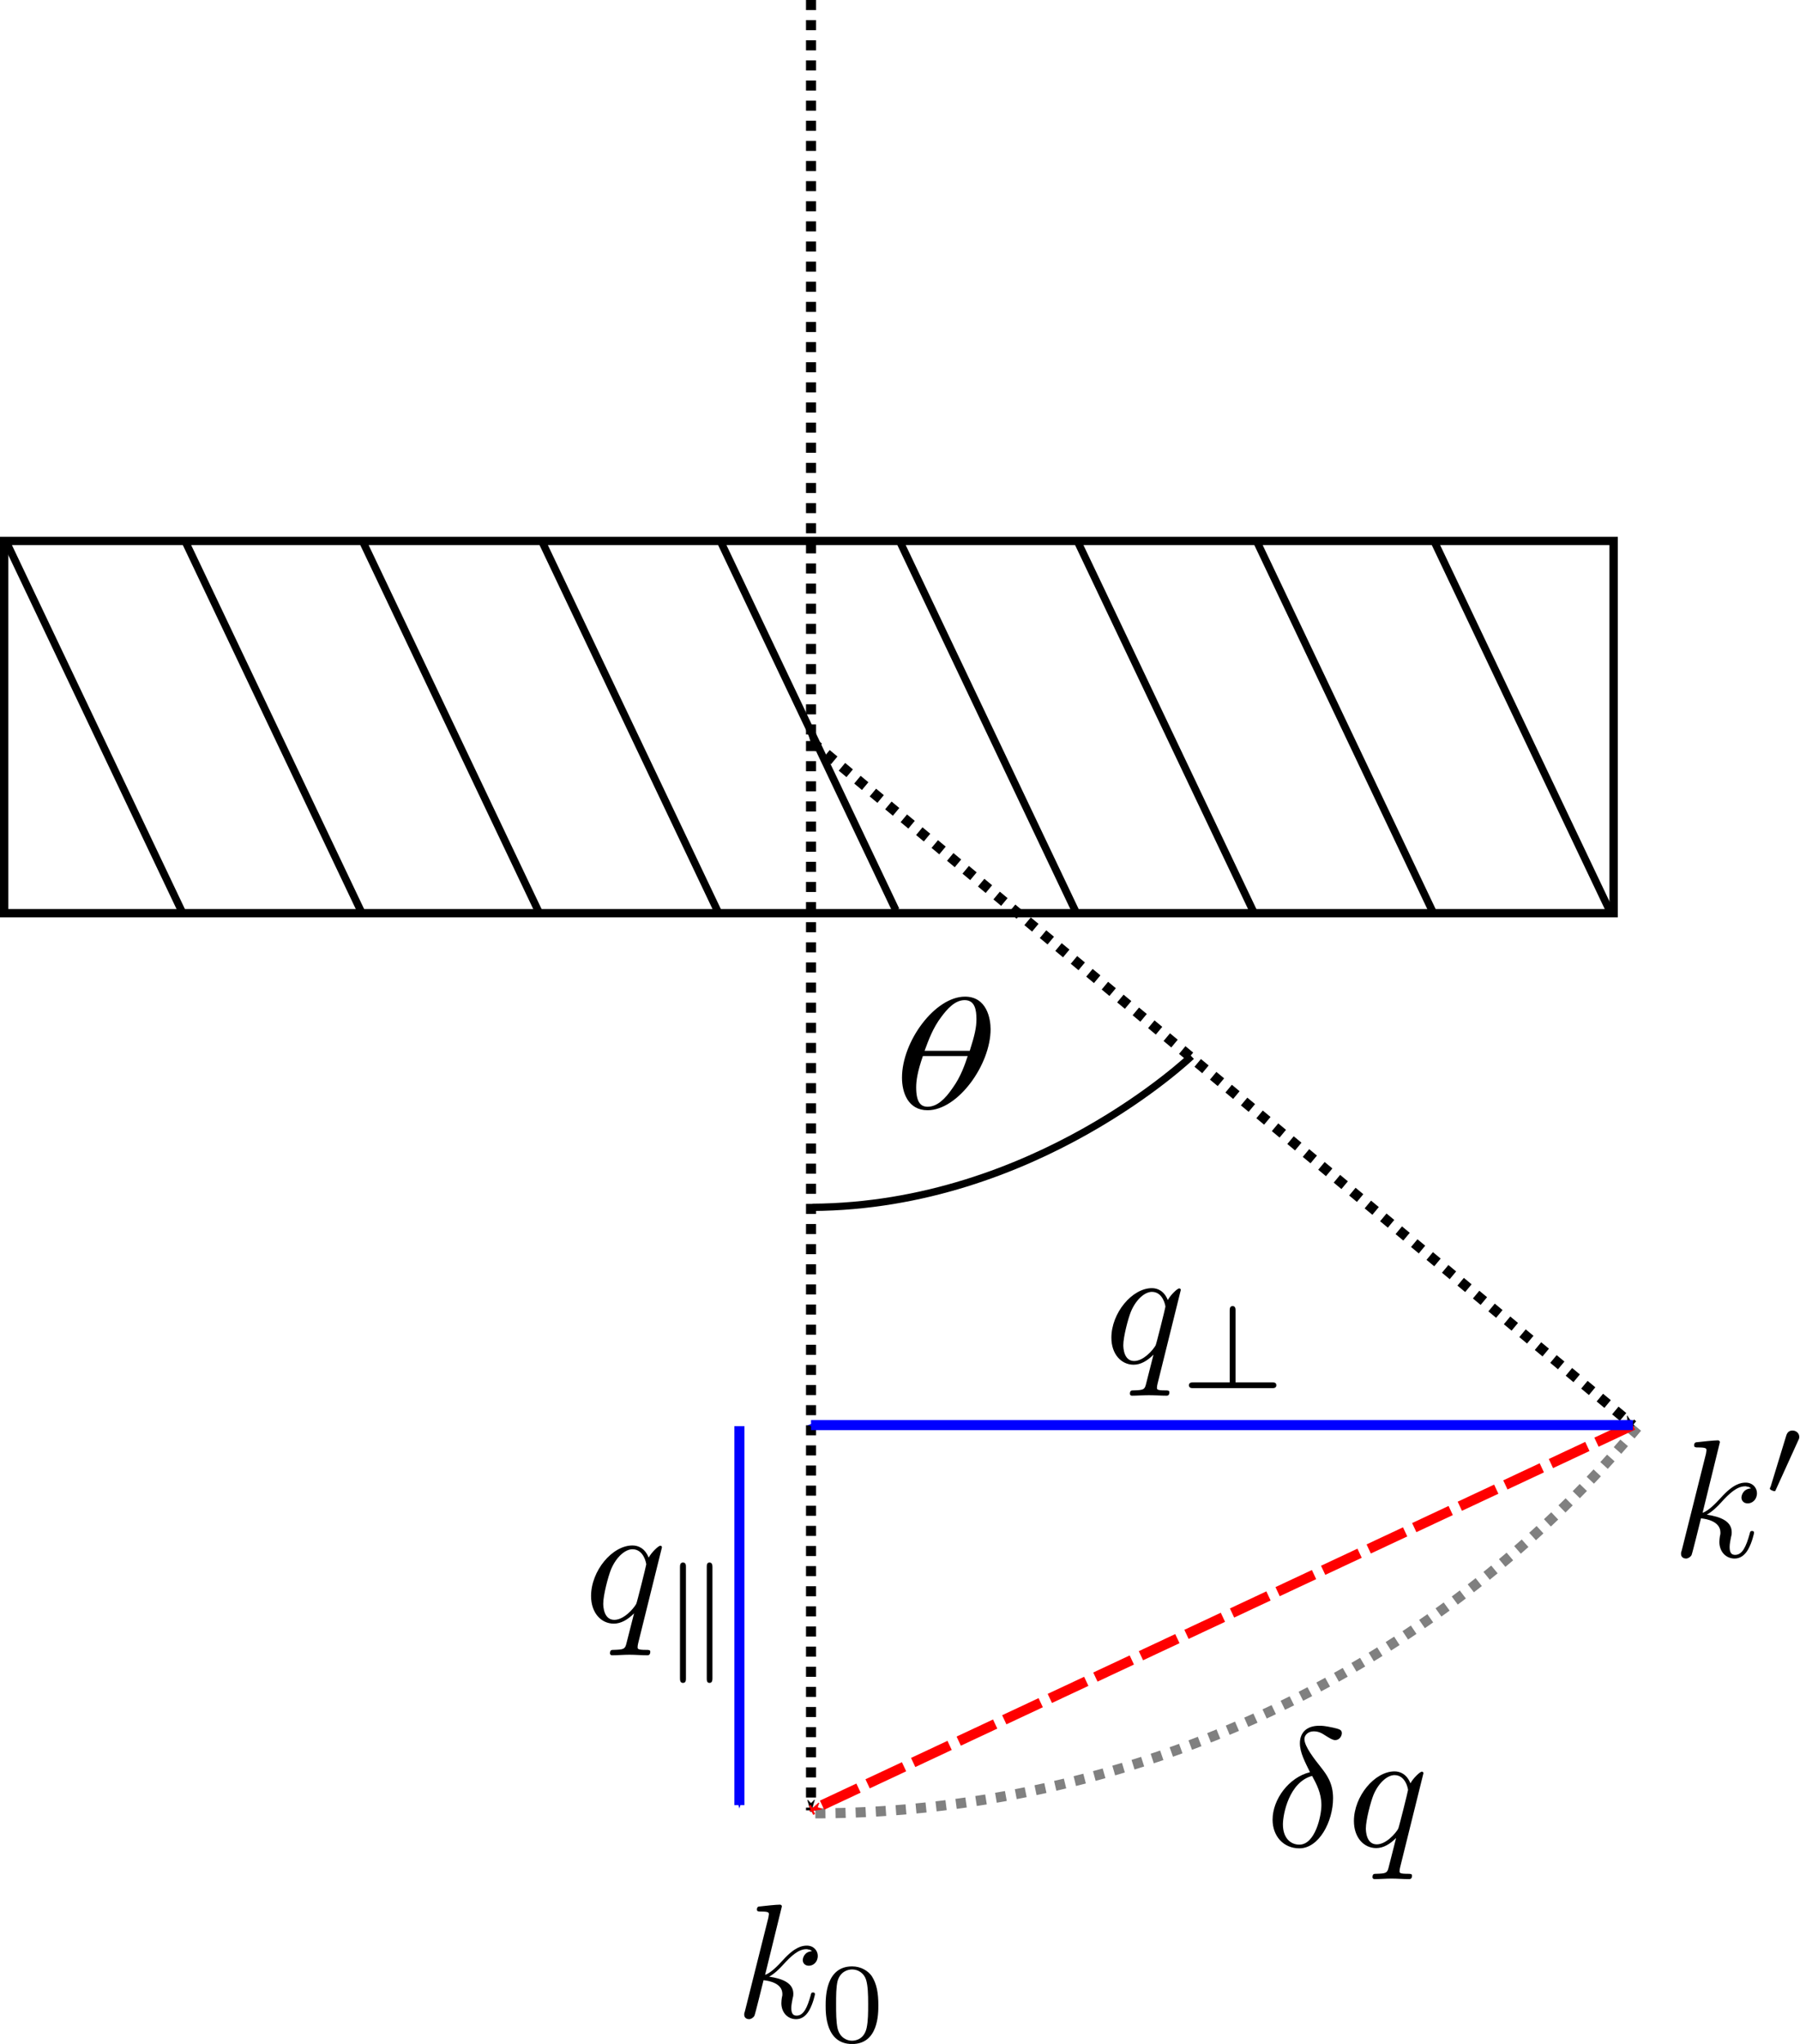<?xml version="1.0" encoding="UTF-8" standalone="no"?>
<svg
   xmlns:dc="http://purl.org/dc/elements/1.1/"
   xmlns:cc="http://creativecommons.org/ns#"
   xmlns:rdf="http://www.w3.org/1999/02/22-rdf-syntax-ns#"
   xmlns:svg="http://www.w3.org/2000/svg"
   xmlns="http://www.w3.org/2000/svg"
   xmlns:xlink="http://www.w3.org/1999/xlink"
   xmlns:sodipodi="http://sodipodi.sourceforge.net/DTD/sodipodi-0.dtd"
   xmlns:inkscape="http://www.inkscape.org/namespaces/inkscape"
   width="65.295mm"
   height="74.148mm"
   viewBox="0 0 65.295 74.148"
   version="1.1"
   id="svg4137"
   sodipodi:docname="scat.svg"
   inkscape:version="1.0.2-2 (e86c870879, 2021-01-15)"
   inkscape:export-filename="C:\Users\Jeroe\Documents\TU Delft\BEP report\Resources\Figures\scat.png"
   inkscape:export-xdpi="200"
   inkscape:export-ydpi="200">
  <defs
     id="defs4131">
    <marker
       style="overflow:visible"
       id="marker5602"
       refX="0"
       refY="0"
       orient="auto"
       inkscape:stockid="Arrow1Mend"
       inkscape:isstock="true">
      <path
         transform="matrix(-0.4,0,0,-0.4,-4,0)"
         style="fill:#0000ff;fill-opacity:1;fill-rule:evenodd;stroke:#0000ff;stroke-width:1pt;stroke-opacity:1"
         d="M 0,0 5,-5 -12.5,0 5,5 Z"
         id="path5600" />
    </marker>
    <marker
       style="overflow:visible"
       id="marker5542"
       refX="0"
       refY="0"
       orient="auto"
       inkscape:stockid="Arrow1Mend"
       inkscape:isstock="true">
      <path
         transform="matrix(-0.4,0,0,-0.4,-4,0)"
         style="fill:#0000ff;fill-opacity:1;fill-rule:evenodd;stroke:#0000ff;stroke-width:1pt;stroke-opacity:1"
         d="M 0,0 5,-5 -12.5,0 5,5 Z"
         id="path5540" />
    </marker>
    <marker
       style="overflow:visible"
       id="marker5102"
       refX="0"
       refY="0"
       orient="auto"
       inkscape:stockid="Arrow1Mend"
       inkscape:isstock="true">
      <path
         transform="matrix(-0.4,0,0,-0.4,-4,0)"
         style="fill:#ff0000;fill-opacity:1;fill-rule:evenodd;stroke:#ff0000;stroke-width:1pt;stroke-opacity:1"
         d="M 0,0 5,-5 -12.5,0 5,5 Z"
         id="path5100" />
    </marker>
    <marker
       style="overflow:visible"
       id="marker5048"
       refX="0"
       refY="0"
       orient="auto"
       inkscape:stockid="Arrow1Mend"
       inkscape:isstock="true"
       inkscape:collect="always">
      <path
         transform="matrix(-0.4,0,0,-0.4,-4,0)"
         style="fill:#000000;fill-opacity:1;fill-rule:evenodd;stroke:#000000;stroke-width:1pt;stroke-opacity:1"
         d="M 0,0 5,-5 -12.5,0 5,5 Z"
         id="path5046" />
    </marker>
    <marker
       style="overflow:visible"
       id="marker4988"
       refX="0"
       refY="0"
       orient="auto"
       inkscape:stockid="Arrow1Mend"
       inkscape:isstock="true"
       inkscape:collect="always">
      <path
         transform="matrix(-0.4,0,0,-0.4,-4,0)"
         style="fill:#000000;fill-opacity:1;fill-rule:evenodd;stroke:#000000;stroke-width:1pt;stroke-opacity:1"
         d="M 0,0 5,-5 -12.5,0 5,5 Z"
         id="path4986" />
    </marker>
    <marker
       style="overflow:visible"
       id="Arrow1Mend"
       refX="0"
       refY="0"
       orient="auto"
       inkscape:stockid="Arrow1Mend"
       inkscape:isstock="true"
       inkscape:collect="always">
      <path
         transform="matrix(-0.4,0,0,-0.4,-4,0)"
         style="fill:#000000;fill-opacity:1;fill-rule:evenodd;stroke:#000000;stroke-width:1pt;stroke-opacity:1"
         d="M 0,0 5,-5 -12.5,0 5,5 Z"
         id="path1010" />
    </marker>
    <marker
       style="overflow:visible"
       id="TriangleOutL"
       refX="0"
       refY="0"
       orient="auto"
       inkscape:stockid="TriangleOutL"
       inkscape:isstock="true">
      <path
         transform="scale(0.8)"
         style="fill:#000000;fill-opacity:1;fill-rule:evenodd;stroke:#000000;stroke-width:1pt;stroke-opacity:1"
         d="M 5.77,0 -2.88,5 V -5 Z"
         id="path1143" />
    </marker>
    <marker
       style="overflow:visible"
       id="Arrow2Lend"
       refX="0"
       refY="0"
       orient="auto"
       inkscape:stockid="Arrow2Lend"
       inkscape:isstock="true">
      <path
         transform="matrix(-1.1,0,0,-1.1,-1.1,0)"
         d="M 8.719,4.034 -2.207,0.016 8.719,-4.002 c -1.745,2.372 -1.735,5.617 -6e-7,8.035 z"
         style="fill:#000000;fill-opacity:1;fill-rule:evenodd;stroke:#000000;stroke-width:0.625;stroke-linejoin:round;stroke-opacity:1"
         id="path1022" />
    </marker>
    <g
       id="g3400">
      <symbol
         overflow="visible"
         id="symbol2512">
        <path
           style="stroke:none"
           d=""
           id="path5569" />
      </symbol>
      <symbol
         overflow="visible"
         id="symbol6462">
        <path
           style="stroke:none"
           d="m 4.531,-4.984 c 0,-0.656 -0.172,-2.047 -1.188,-2.047 -1.391,0 -2.922,2.812 -2.922,5.094 0,0.938 0.281,2.047 1.188,2.047 1.406,0 2.922,-2.859 2.922,-5.094 z M 1.469,-3.625 C 1.641,-4.25 1.844,-5.047 2.25,-5.766 2.516,-6.25 2.875,-6.812 3.328,-6.812 c 0.484,0 0.547,0.641 0.547,1.203 0,0.5 -0.078,1 -0.312,1.984 z m 2,0.328 C 3.359,-2.844 3.156,-2 2.766,-1.281 c -0.344,0.688 -0.719,1.172 -1.156,1.172 -0.328,0 -0.531,-0.297 -0.531,-1.219 0,-0.422 0.062,-1 0.312,-1.969 z m 0,0"
           id="path8601" />
      </symbol>
    </g>
    <g
       id="g1224">
      <symbol
         overflow="visible"
         id="symbol3183">
        <path
           style="stroke:none"
           d=""
           id="path7374" />
      </symbol>
      <symbol
         overflow="visible"
         id="symbol7370">
        <path
           style="stroke:none"
           d="m 2.859,-6.812 c 0,0 0,-0.109 -0.125,-0.109 -0.234,0 -0.953,0.078 -1.219,0.109 -0.078,0 -0.188,0.016 -0.188,0.188 0,0.125 0.094,0.125 0.234,0.125 0.484,0 0.5,0.062 0.5,0.172 L 2.031,-6.125 0.594,-0.391 c -0.047,0.141 -0.047,0.156 -0.047,0.219 0,0.234 0.203,0.281 0.297,0.281 0.125,0 0.266,-0.094 0.328,-0.203 0.047,-0.094 0.5,-1.938 0.562,-2.188 0.344,0.031 1.156,0.188 1.156,0.844 0,0.078 0,0.109 -0.031,0.219 -0.016,0.109 -0.031,0.234 -0.031,0.344 0,0.578 0.391,0.984 0.906,0.984 0.297,0 0.578,-0.156 0.797,-0.531 0.25,-0.438 0.359,-0.984 0.359,-1 0,-0.109 -0.094,-0.109 -0.125,-0.109 -0.094,0 -0.109,0.047 -0.141,0.188 -0.203,0.719 -0.422,1.234 -0.859,1.234 -0.203,0 -0.328,-0.109 -0.328,-0.469 0,-0.172 0.047,-0.406 0.078,-0.562 C 3.562,-1.312 3.562,-1.344 3.562,-1.453 3.562,-2.094 2.938,-2.375 2.078,-2.5 2.391,-2.672 2.719,-2.984 2.938,-3.234 3.422,-3.766 3.875,-4.188 4.359,-4.188 c 0.062,0 0.078,0 0.094,0.016 0.125,0.016 0.125,0.016 0.219,0.078 0.016,0 0.016,0.016 0.031,0.031 -0.469,0.031 -0.562,0.422 -0.562,0.547 0,0.156 0.109,0.344 0.375,0.344 0.266,0 0.547,-0.219 0.547,-0.609 0,-0.297 -0.234,-0.625 -0.672,-0.625 -0.281,0 -0.734,0.078 -1.453,0.875 -0.344,0.375 -0.734,0.781 -1.109,0.922 z m 0,0"
           id="path6457" />
      </symbol>
      <symbol
         overflow="visible"
         id="symbol5178">
        <path
           style="stroke:none"
           d=""
           id="path5251" />
      </symbol>
      <symbol
         overflow="visible"
         id="symbol5036">
        <path
           style="stroke:none"
           d="M 3.594,-2.219 C 3.594,-2.984 3.5,-3.547 3.188,-4.031 2.969,-4.344 2.531,-4.625 1.984,-4.625 c -1.625,0 -1.625,1.906 -1.625,2.406 0,0.5 0,2.359 1.625,2.359 1.609,0 1.609,-1.859 1.609,-2.359 z M 1.984,-0.062 c -0.328,0 -0.75,-0.188 -0.891,-0.75 C 1,-1.219 1,-1.797 1,-2.312 1,-2.828 1,-3.359 1.094,-3.734 1.25,-4.281 1.688,-4.438 1.984,-4.438 c 0.375,0 0.734,0.234 0.859,0.641 0.109,0.375 0.125,0.875 0.125,1.484 0,0.516 0,1.031 -0.094,1.469 -0.141,0.641 -0.609,0.781 -0.891,0.781 z m 0,0"
           id="path8747" />
      </symbol>
    </g>
    <g
       id="g3191">
      <symbol
         overflow="visible"
         id="symbol685">
        <path
           style="stroke:none"
           d=""
           id="path5994" />
      </symbol>
      <symbol
         overflow="visible"
         id="symbol8479">
        <path
           style="stroke:none"
           d="m 2.859,-6.812 c 0,0 0,-0.109 -0.125,-0.109 -0.234,0 -0.953,0.078 -1.219,0.109 -0.078,0 -0.188,0.016 -0.188,0.188 0,0.125 0.094,0.125 0.234,0.125 0.484,0 0.5,0.062 0.5,0.172 L 2.031,-6.125 0.594,-0.391 c -0.047,0.141 -0.047,0.156 -0.047,0.219 0,0.234 0.203,0.281 0.297,0.281 0.125,0 0.266,-0.094 0.328,-0.203 0.047,-0.094 0.5,-1.938 0.562,-2.188 0.344,0.031 1.156,0.188 1.156,0.844 0,0.078 0,0.109 -0.031,0.219 -0.016,0.109 -0.031,0.234 -0.031,0.344 0,0.578 0.391,0.984 0.906,0.984 0.297,0 0.578,-0.156 0.797,-0.531 0.25,-0.438 0.359,-0.984 0.359,-1 0,-0.109 -0.094,-0.109 -0.125,-0.109 -0.094,0 -0.109,0.047 -0.141,0.188 -0.203,0.719 -0.422,1.234 -0.859,1.234 -0.203,0 -0.328,-0.109 -0.328,-0.469 0,-0.172 0.047,-0.406 0.078,-0.562 C 3.562,-1.312 3.562,-1.344 3.562,-1.453 3.562,-2.094 2.938,-2.375 2.078,-2.5 2.391,-2.672 2.719,-2.984 2.938,-3.234 3.422,-3.766 3.875,-4.188 4.359,-4.188 c 0.062,0 0.078,0 0.094,0.016 0.125,0.016 0.125,0.016 0.219,0.078 0.016,0 0.016,0.016 0.031,0.031 -0.469,0.031 -0.562,0.422 -0.562,0.547 0,0.156 0.109,0.344 0.375,0.344 0.266,0 0.547,-0.219 0.547,-0.609 0,-0.297 -0.234,-0.625 -0.672,-0.625 -0.281,0 -0.734,0.078 -1.453,0.875 -0.344,0.375 -0.734,0.781 -1.109,0.922 z m 0,0"
           id="path2038" />
      </symbol>
      <symbol
         overflow="visible"
         id="symbol6825">
        <path
           style="stroke:none"
           d=""
           id="path2167" />
      </symbol>
      <symbol
         overflow="visible"
         id="symbol3158">
        <path
           style="stroke:none"
           d="m 2.016,-3.297 c 0.062,-0.109 0.062,-0.172 0.062,-0.219 0,-0.219 -0.188,-0.375 -0.406,-0.375 -0.266,0 -0.344,0.219 -0.375,0.328 L 0.375,-0.547 c -0.016,0.016 -0.047,0.094 -0.047,0.109 0,0.078 0.219,0.156 0.281,0.156 0.047,0 0.047,-0.016 0.094,-0.125 z m 0,0"
           id="path6195" />
      </symbol>
    </g>
    <g
       id="g8272">
      <symbol
         overflow="visible"
         id="symbol8775">
        <path
           style="stroke:none"
           d=""
           id="path335" />
      </symbol>
      <symbol
         overflow="visible"
         id="symbol5020">
        <path
           style="stroke:none"
           d="M 2.625,-4.359 C 1.391,-4.062 0.422,-2.766 0.422,-1.562 0.422,-0.594 1.062,0.125 2,0.125 c 1.156,0 1.984,-1.578 1.984,-2.953 0,-0.906 -0.391,-1.406 -0.734,-1.844 C 2.891,-5.125 2.297,-5.875 2.297,-6.312 c 0,-0.219 0.203,-0.453 0.547,-0.453 0.312,0 0.5,0.125 0.719,0.266 0.203,0.125 0.391,0.25 0.547,0.25 C 4.359,-6.25 4.5,-6.484 4.5,-6.656 4.5,-6.875 4.344,-6.891 3.984,-6.984 3.469,-7.094 3.328,-7.094 3.172,-7.094 c -0.781,0 -1.141,0.438 -1.141,1.031 0,0.547 0.297,1.094 0.594,1.703 z m 0.125,0.219 c 0.25,0.469 0.547,1 0.547,1.719 0,0.656 -0.375,2.328 -1.297,2.328 -0.547,0 -0.969,-0.422 -0.969,-1.188 0,-0.625 0.375,-2.5 1.719,-2.859 z m 0,0"
           id="path4917" />
      </symbol>
      <symbol
         overflow="visible"
         id="symbol3379">
        <path
           style="stroke:none"
           d="m 4.5,-4.297 c 0,-0.047 -0.031,-0.094 -0.094,-0.094 -0.109,0 -0.516,0.391 -0.672,0.688 C 3.516,-4.25 3.125,-4.406 2.797,-4.406 c -1.172,0 -2.391,1.469 -2.391,2.922 0,0.969 0.578,1.594 1.312,1.594 0.422,0 0.812,-0.234 1.172,-0.594 -0.094,0.344 -0.422,1.688 -0.453,1.781 -0.078,0.281 -0.156,0.312 -0.719,0.328 -0.125,0 -0.219,0 -0.219,0.203 0,0 0,0.109 0.125,0.109 0.312,0 0.672,-0.031 1,-0.031 0.328,0 0.688,0.031 1.031,0.031 0.047,0 0.172,0 0.172,-0.203 C 3.828,1.625 3.734,1.625 3.562,1.625 3.094,1.625 3.094,1.562 3.094,1.469 3.094,1.391 3.109,1.328 3.125,1.25 Z m -2.75,4.188 c -0.609,0 -0.641,-0.766 -0.641,-0.938 0,-0.484 0.281,-1.562 0.453,-1.984 0.312,-0.734 0.828,-1.156 1.234,-1.156 0.656,0 0.797,0.812 0.797,0.875 0,0.062 -0.547,2.25 -0.578,2.281 C 2.859,-0.75 2.297,-0.109 1.75,-0.109 Z m 0,0"
           id="path3673" />
      </symbol>
    </g>
    <g
       id="g8952">
      <symbol
         overflow="visible"
         id="symbol3795">
        <path
           style="stroke:none"
           d=""
           id="path6960" />
      </symbol>
      <symbol
         overflow="visible"
         id="symbol8933">
        <path
           style="stroke:none"
           d="m 4.5,-4.297 c 0,-0.047 -0.031,-0.094 -0.094,-0.094 -0.109,0 -0.516,0.391 -0.672,0.688 C 3.516,-4.25 3.125,-4.406 2.797,-4.406 c -1.172,0 -2.391,1.469 -2.391,2.922 0,0.969 0.578,1.594 1.312,1.594 0.422,0 0.812,-0.234 1.172,-0.594 -0.094,0.344 -0.422,1.688 -0.453,1.781 -0.078,0.281 -0.156,0.312 -0.719,0.328 -0.125,0 -0.219,0 -0.219,0.203 0,0 0,0.109 0.125,0.109 0.312,0 0.672,-0.031 1,-0.031 0.328,0 0.688,0.031 1.031,0.031 0.047,0 0.172,0 0.172,-0.203 C 3.828,1.625 3.734,1.625 3.562,1.625 3.094,1.625 3.094,1.562 3.094,1.469 3.094,1.391 3.109,1.328 3.125,1.25 Z m -2.75,4.188 c -0.609,0 -0.641,-0.766 -0.641,-0.938 0,-0.484 0.281,-1.562 0.453,-1.984 0.312,-0.734 0.828,-1.156 1.234,-1.156 0.656,0 0.797,0.812 0.797,0.875 0,0.062 -0.547,2.25 -0.578,2.281 C 2.859,-0.75 2.297,-0.109 1.75,-0.109 Z m 0,0"
           id="path2810" />
      </symbol>
      <symbol
         overflow="visible"
         id="symbol6738">
        <path
           style="stroke:none"
           d=""
           id="path6402" />
      </symbol>
      <symbol
         overflow="visible"
         id="symbol4313">
        <path
           style="stroke:none"
           d="m 3.281,-4.562 c 0,-0.109 0,-0.281 -0.172,-0.281 -0.172,0 -0.172,0.172 -0.172,0.281 v 4.219 h -2.125 c -0.109,0 -0.281,0 -0.281,0.172 C 0.531,0 0.703,0 0.812,0 H 5.406 C 5.516,0 5.688,0 5.688,-0.172 5.688,-0.344 5.531,-0.344 5.406,-0.344 h -2.125 z m 0,0"
           id="path107" />
      </symbol>
    </g>
    <g
       id="g9776">
      <symbol
         overflow="visible"
         id="symbol9612">
        <path
           style="stroke:none"
           d=""
           id="path2139" />
      </symbol>
      <symbol
         overflow="visible"
         id="symbol8576">
        <path
           style="stroke:none"
           d="m 4.5,-4.297 c 0,-0.047 -0.031,-0.094 -0.094,-0.094 -0.109,0 -0.516,0.391 -0.672,0.688 C 3.516,-4.25 3.125,-4.406 2.797,-4.406 c -1.172,0 -2.391,1.469 -2.391,2.922 0,0.969 0.578,1.594 1.312,1.594 0.422,0 0.812,-0.234 1.172,-0.594 -0.094,0.344 -0.422,1.688 -0.453,1.781 -0.078,0.281 -0.156,0.312 -0.719,0.328 -0.125,0 -0.219,0 -0.219,0.203 0,0 0,0.109 0.125,0.109 0.312,0 0.672,-0.031 1,-0.031 0.328,0 0.688,0.031 1.031,0.031 0.047,0 0.172,0 0.172,-0.203 C 3.828,1.625 3.734,1.625 3.562,1.625 3.094,1.625 3.094,1.562 3.094,1.469 3.094,1.391 3.109,1.328 3.125,1.25 Z m -2.75,4.188 c -0.609,0 -0.641,-0.766 -0.641,-0.938 0,-0.484 0.281,-1.562 0.453,-1.984 0.312,-0.734 0.828,-1.156 1.234,-1.156 0.656,0 0.797,0.812 0.797,0.875 0,0.062 -0.547,2.25 -0.578,2.281 C 2.859,-0.75 2.297,-0.109 1.75,-0.109 Z m 0,0"
           id="path7795" />
      </symbol>
      <symbol
         overflow="visible"
         id="symbol199">
        <path
           style="stroke:none"
           d=""
           id="path8295" />
      </symbol>
      <symbol
         overflow="visible"
         id="symbol6613">
        <path
           style="stroke:none"
           d="m 1.438,-4.969 c 0,-0.094 0,-0.25 -0.172,-0.25 -0.172,0 -0.172,0.172 -0.172,0.297 V 1.438 c 0,0.125 0,0.297 0.172,0.297 0.172,0 0.172,-0.156 0.172,-0.266 z m 1.531,0.047 c 0,-0.125 0,-0.297 -0.172,-0.297 -0.156,0 -0.156,0.156 -0.156,0.25 v 6.438 c 0,0.109 0,0.266 0.156,0.266 0.172,0 0.172,-0.172 0.172,-0.297 z m 0,0"
           id="path6254" />
      </symbol>
    </g>
  </defs>
  <sodipodi:namedview
     id="base"
     pagecolor="#ffffff"
     bordercolor="#666666"
     borderopacity="1.0"
     inkscape:pageopacity="0.0"
     inkscape:pageshadow="2"
     inkscape:zoom="3.959798"
     inkscape:cx="137.25829"
     inkscape:cy="176.83858"
     inkscape:document-units="mm"
     inkscape:current-layer="layer1"
     inkscape:document-rotation="0"
     showgrid="false"
     inkscape:window-width="3806"
     inkscape:window-height="2036"
     inkscape:window-x="6"
     inkscape:window-y="16"
     inkscape:window-maximized="0" />
  <g
     inkscape:label="Layer 1"
     inkscape:groupmode="layer"
     id="layer1"
     transform="translate(-39.324,-3.024)">
    <rect
       style="fill:none;stroke:#000000;stroke-width:0.302;stroke-miterlimit:4;stroke-dasharray:none;stroke-dashoffset:0"
       id="rect4700"
       width="58.383"
       height="13.504"
       x="39.475"
       y="22.648" />
    <path
       style="fill:none;stroke:#000000;stroke-width:0.274;stroke-linecap:butt;stroke-linejoin:miter;stroke-miterlimit:4;stroke-dasharray:none;stroke-opacity:1"
       d="M 39.556,22.694 45.913,36.071"
       id="path4702" />
    <path
       style="fill:none;stroke:#000000;stroke-width:0.274;stroke-linecap:butt;stroke-linejoin:miter;stroke-miterlimit:4;stroke-dasharray:none;stroke-opacity:1"
       d="m 46.066,22.711 6.357,13.378"
       id="path4702-9" />
    <path
       style="fill:none;stroke:#000000;stroke-width:0.274;stroke-linecap:butt;stroke-linejoin:miter;stroke-miterlimit:4;stroke-dasharray:none;stroke-opacity:1"
       d="m 52.499,22.702 6.357,13.378"
       id="path4702-0" />
    <path
       style="fill:none;stroke:#000000;stroke-width:0.274;stroke-linecap:butt;stroke-linejoin:miter;stroke-miterlimit:4;stroke-dasharray:none;stroke-opacity:1"
       d="M 59.009,22.719 65.367,36.097"
       id="path4702-9-6" />
    <path
       style="fill:none;stroke:#000000;stroke-width:0.274;stroke-linecap:butt;stroke-linejoin:miter;stroke-miterlimit:4;stroke-dasharray:none;stroke-opacity:1"
       d="m 65.462,22.665 3.179,6.689 3.179,6.689"
       id="path4702-01"
       sodipodi:nodetypes="ccc" />
    <path
       style="fill:none;stroke:#000000;stroke-width:0.274;stroke-linecap:butt;stroke-linejoin:miter;stroke-miterlimit:4;stroke-dasharray:none;stroke-opacity:1"
       d="m 71.972,22.682 6.357,13.378"
       id="path4702-9-0" />
    <path
       style="fill:none;stroke:#000000;stroke-width:0.274;stroke-linecap:butt;stroke-linejoin:miter;stroke-miterlimit:4;stroke-dasharray:none;stroke-opacity:1"
       d="m 78.434,22.713 6.357,13.378"
       id="path4702-6" />
    <path
       style="fill:none;stroke:#000000;stroke-width:0.274;stroke-linecap:butt;stroke-linejoin:miter;stroke-miterlimit:4;stroke-dasharray:none;stroke-opacity:1"
       d="m 84.944,22.73 6.357,13.378"
       id="path4702-9-7" />
    <path
       style="fill:none;stroke:#000000;stroke-width:0.274;stroke-linecap:butt;stroke-linejoin:miter;stroke-miterlimit:4;stroke-dasharray:none;stroke-opacity:1"
       d="m 91.377,22.721 6.357,13.378"
       id="path4702-0-8" />
    <path
       style="fill:none;stroke:#000000;stroke-width:0.365;stroke-linecap:butt;stroke-linejoin:miter;stroke-miterlimit:4;stroke-dasharray:0.365, 0.365;stroke-dashoffset:0;stroke-opacity:1;marker-end:url(#Arrow1Mend)"
       d="M 68.744,3.024 V 29.907"
       id="path4860" />
    <path
       id="path4964"
       style="fill:none;stroke:#808080;stroke-width:1.38;stroke-miterlimit:4;stroke-dasharray:1.38, 1.38;stroke-dashoffset:0;stroke-opacity:1"
       d="M 372.504,206.825 A 146.607,146.607 0 0 1 259.821,259.643"
       transform="scale(0.265)" />
    <path
       style="fill:none;stroke:#000000;stroke-width:0.365;stroke-linecap:butt;stroke-linejoin:miter;stroke-miterlimit:4;stroke-dasharray:0.365, 0.365;stroke-dashoffset:0;stroke-opacity:1;marker-end:url(#marker4988)"
       d="m 68.744,29.907 -5e-6,38.79"
       id="path4978" />
    <path
       style="fill:none;stroke:#000000;stroke-width:0.365;stroke-linecap:butt;stroke-linejoin:miter;stroke-miterlimit:4;stroke-dasharray:0.365, 0.365;stroke-dashoffset:0;stroke-opacity:1;marker-end:url(#marker5048)"
       d="M 68.744,29.907 98.558,54.722"
       id="path5038" />
    <path
       style="fill:none;stroke:#ff0000;stroke-width:0.365;stroke-linecap:butt;stroke-linejoin:miter;stroke-miterlimit:4;stroke-dasharray:1.46, 0.365;stroke-dashoffset:0;stroke-opacity:1;marker-end:url(#marker5102)"
       d="M 98.558,54.722 68.744,68.697"
       id="path5092" />
    <path
       style="fill:none;stroke:#0000ff;stroke-width:0.365;stroke-linecap:butt;stroke-linejoin:miter;stroke-miterlimit:4;stroke-dasharray:none;stroke-opacity:1;marker-end:url(#marker5542)"
       d="M 98.558,54.722 H 68.744"
       id="path5362" />
    <path
       style="fill:none;stroke:#0000ff;stroke-width:0.365;stroke-linecap:butt;stroke-linejoin:miter;stroke-miterlimit:4;stroke-dasharray:none;stroke-opacity:1;marker-end:url(#marker5602)"
       d="M 66.146,54.759 V 68.508"
       id="path5598" />
    <path
       style="fill:none;stroke:#000000;stroke-width:0.265px;stroke-linecap:butt;stroke-linejoin:miter;stroke-opacity:1"
       d="m 68.792,46.822 c 8.079,-0.047 13.749,-5.481 13.749,-5.481"
       id="path5664" />
    <g
       inkscape:label=""
       transform="matrix(0.782,0,0,0.577,-0.171,-4.057)"
       id="g5711">
      <g
         id="g713">
        <g
           style="fill:#000000;fill-opacity:1"
           id="g4805">
          <use
             xlink:href="#symbol6462"
             x="91.925"
             y="81.963"
             id="use9943"
             width="100%"
             height="100%" />
        </g>
      </g>
    </g>
    <g
       inkscape:label=""
       transform="matrix(0.591,0,0,0.591,11.669,27.768)"
       id="g5784">
      <g
         id="g3645">
        <g
           style="fill:#000000;fill-opacity:1"
           id="g4542">
          <use
             xlink:href="#symbol7370"
             x="91.925"
             y="81.963"
             id="use6896"
             width="100%"
             height="100%" />
        </g>
        <g
           style="fill:#000000;fill-opacity:1"
           id="g6238">
          <use
             xlink:href="#symbol5036"
             x="97.112"
             y="83.457"
             id="use6469"
             width="100%"
             height="100%" />
        </g>
      </g>
    </g>
    <g
       inkscape:label=""
       transform="matrix(0.61,0,0,0.61,43.895,9.499)"
       id="g5878">
      <g
         id="g5777">
        <g
           style="fill:#000000;fill-opacity:1"
           id="g4383">
          <use
             xlink:href="#symbol8479"
             x="91.925"
             y="81.963"
             id="use7002"
             width="100%"
             height="100%" />
        </g>
        <g
           style="fill:#000000;fill-opacity:1"
           id="g2676">
          <use
             xlink:href="#symbol3158"
             x="97.425"
             y="78.348"
             id="use4828"
             width="100%"
             height="100%" />
        </g>
      </g>
    </g>
    <g
       inkscape:label=""
       transform="matrix(0.616,0,0,0.616,28.601,19.509)"
       id="g5985">
      <g
         id="g3514">
        <g
           style="fill:#000000;fill-opacity:1"
           id="g5246">
          <use
             xlink:href="#symbol5020"
             x="91.925"
             y="81.963"
             id="use302"
             width="100%"
             height="100%" />
        </g>
        <g
           style="fill:#000000;fill-opacity:1"
           id="g2797">
          <use
             xlink:href="#symbol3379"
             x="96.731"
             y="81.963"
             id="use4309"
             width="100%"
             height="100%" />
        </g>
      </g>
    </g>
    <g
       inkscape:label=""
       transform="matrix(0.615,0,0,0.615,22.856,2.056)"
       id="g6105">
      <g
         id="g7442">
        <g
           style="fill:#000000;fill-opacity:1"
           id="g5087">
          <use
             xlink:href="#symbol8933"
             x="91.925"
             y="81.963"
             id="use4616"
             width="100%"
             height="100%" />
        </g>
        <g
           style="fill:#000000;fill-opacity:1"
           id="g3966">
          <use
             xlink:href="#symbol4313"
             x="96.373"
             y="83.457"
             id="use847"
             width="100%"
             height="100%" />
        </g>
      </g>
    </g>
    <g
       inkscape:label=""
       transform="matrix(0.628,0,0,0.628,2.781,10.382)"
       id="g6242">
      <g
         id="g9111">
        <g
           style="fill:#000000;fill-opacity:1"
           id="g4333">
          <use
             xlink:href="#symbol8576"
             x="91.925"
             y="81.963"
             id="use2982"
             width="100%"
             height="100%" />
        </g>
        <g
           style="fill:#000000;fill-opacity:1"
           id="g5589">
          <use
             xlink:href="#symbol6613"
             x="96.373"
             y="83.762"
             id="use5862"
             width="100%"
             height="100%" />
        </g>
      </g>
    </g>
  </g>
</svg>
